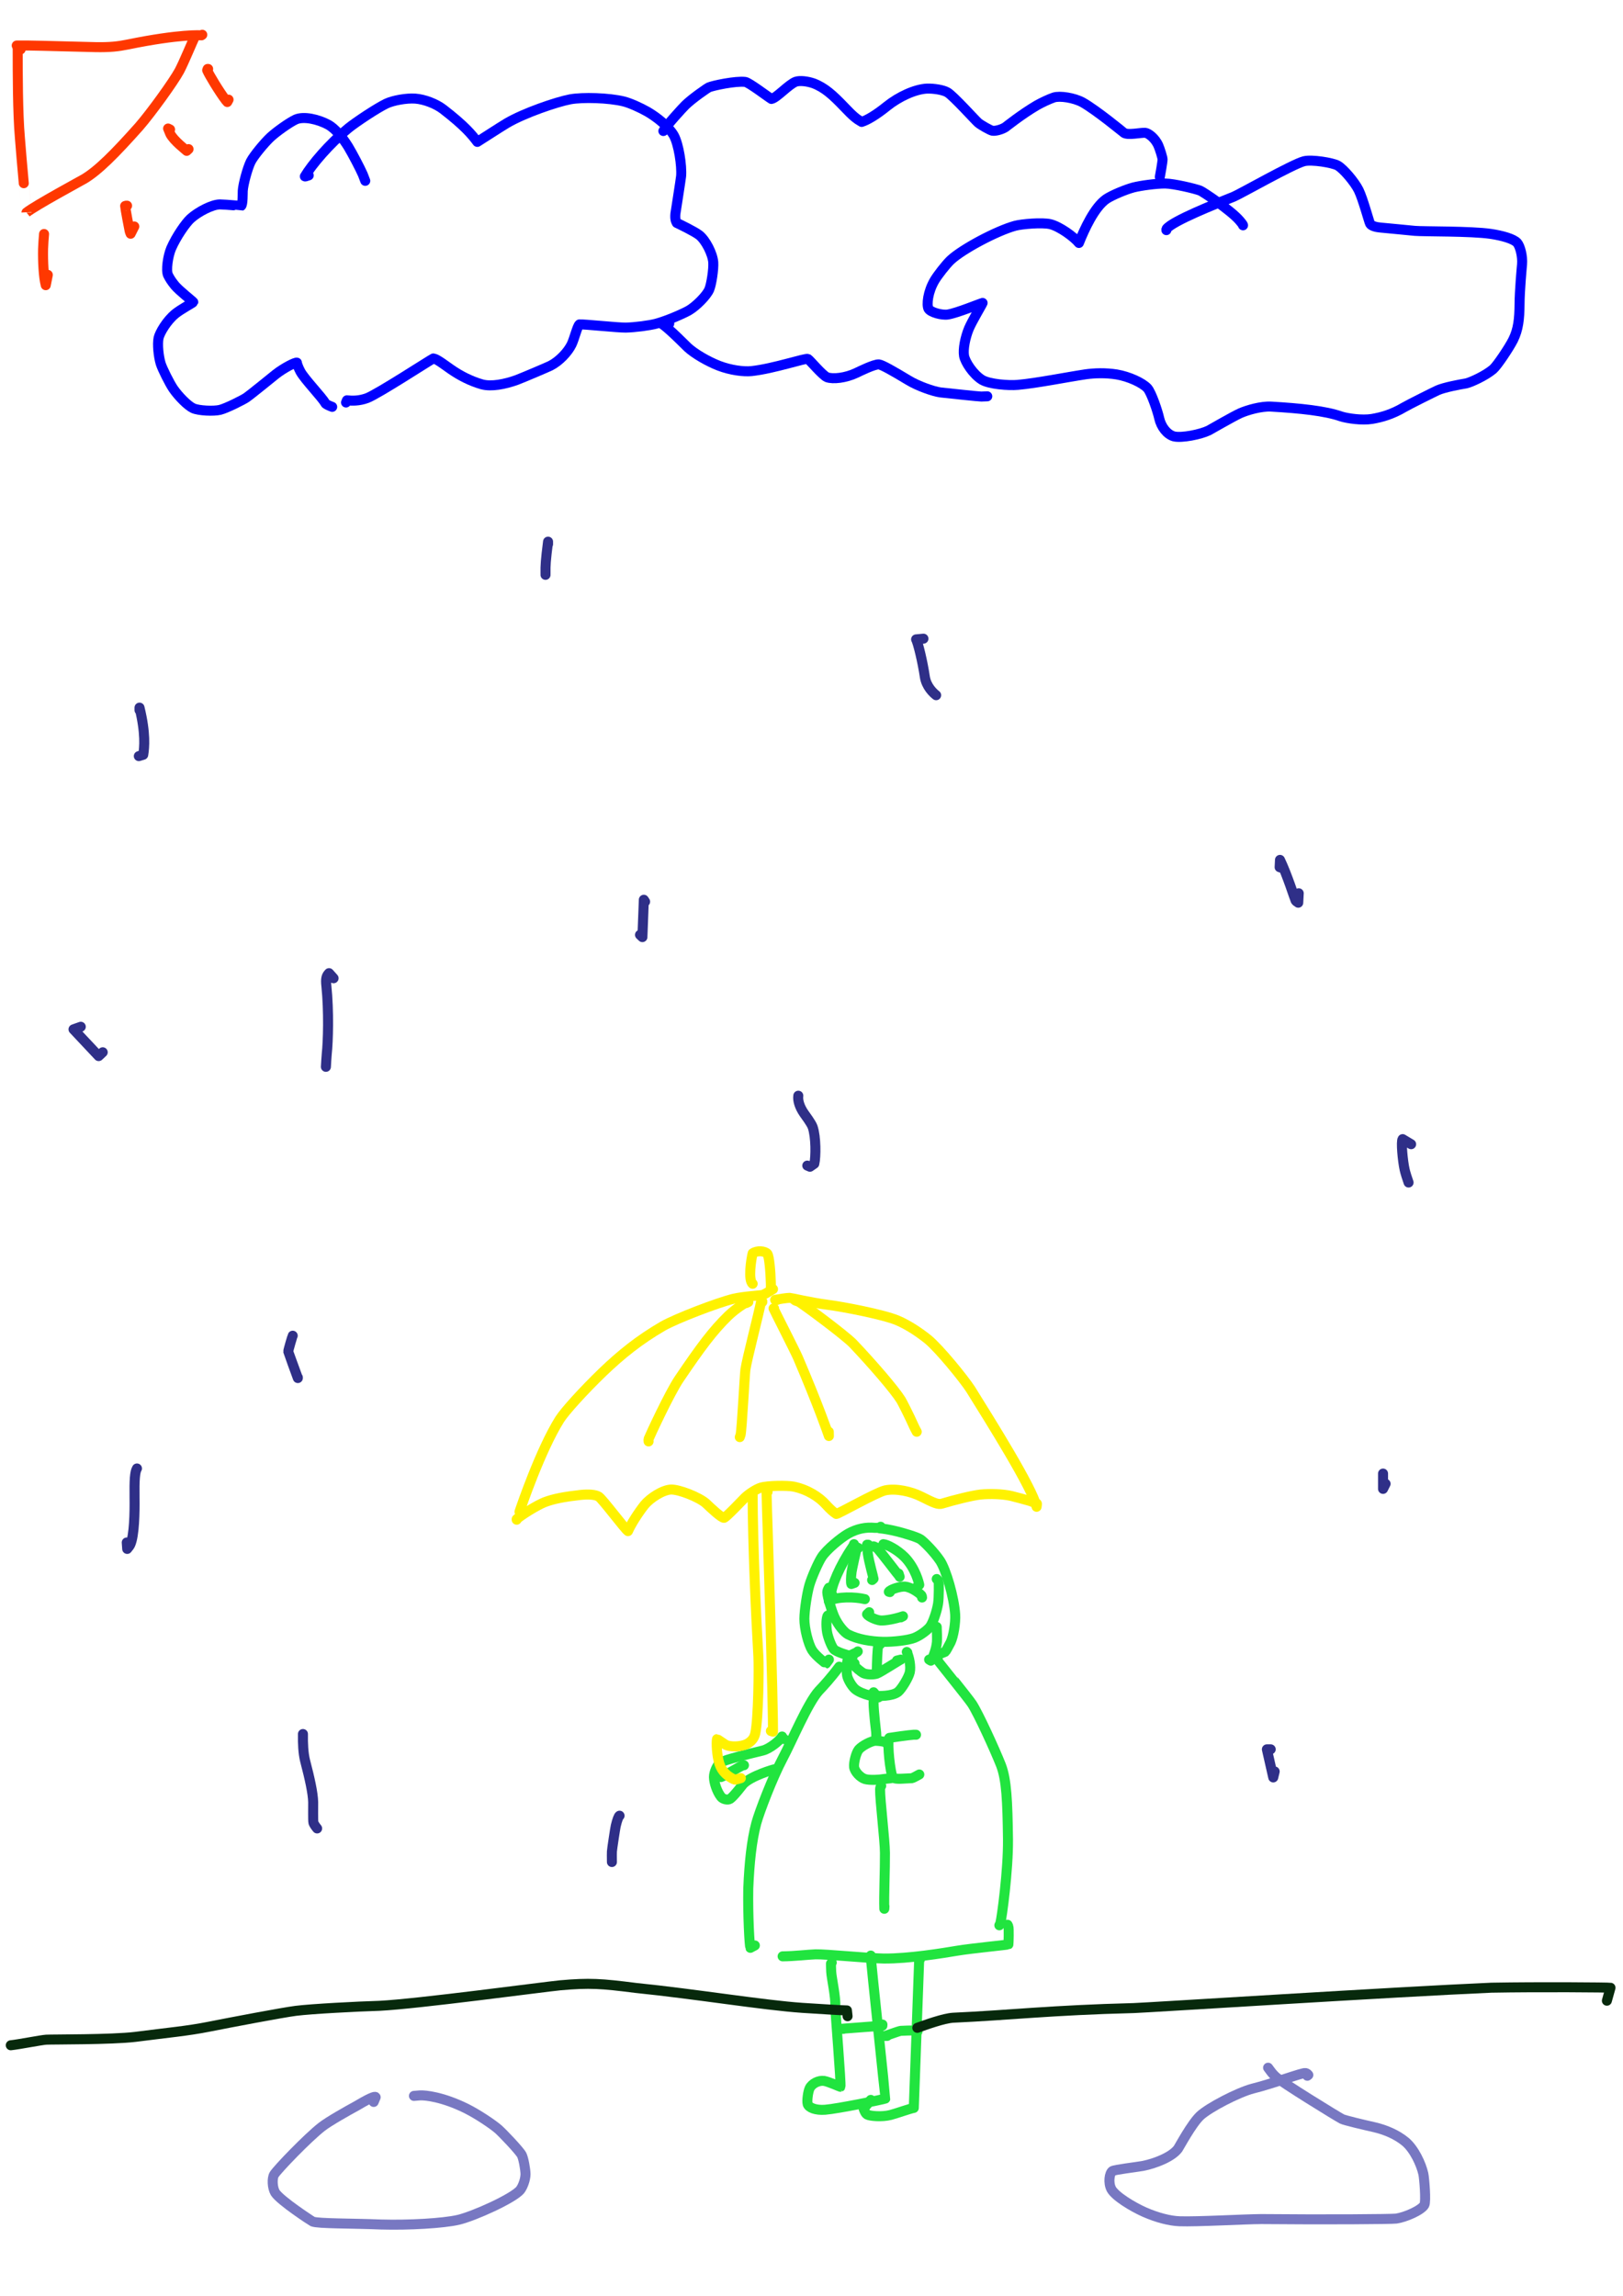 <?xml version="1.0" encoding="UTF-8" standalone="no"?>
<!DOCTYPE svg PUBLIC "-//W3C//DTD SVG 1.1//EN" "http://www.w3.org/Graphics/SVG/1.1/DTD/svg11.dtd">
<svg width="64.20" height="90.84" viewBox="0.00 0.00 535.00 757.00" xmlns="http://www.w3.org/2000/svg" xmlns:xlink="http://www.w3.org/1999/xlink">
<g stroke-linecap="round" id="29">
<path d="M289.58,503.68 C289.28,503.67 288.55,503.70 288.35,503.68 C285.46,503.40 282.57,503.93 279.57,505.60 C277.16,506.99 272.65,510.68 270.93,513.21 C269.72,515.02 267.59,519.94 266.82,522.52 C266.02,525.25 265.17,530.89 265.15,533.67 C265.15,536.93 266.46,542.01 267.69,544.00 C268.90,545.92 272.24,548.43 272.29,548.42 C272.29,548.42 273.24,547.12 273.24,547.12" fill="none" stroke="rgb(33, 228, 63)" stroke-width="3.30" stroke-opacity="1.00" stroke-linejoin="round"/>
<path d="M290.29,503.32 C290.29,503.32 290.11,503.86 290.11,503.86 C290.86,503.89 293.30,504.25 296.01,504.94 C297.43,505.31 302.31,506.67 303.48,507.49 C304.66,508.34 307.85,511.53 309.85,514.47 C311.84,517.43 314.49,526.57 314.86,532.25 C315.02,535.02 314.29,539.45 313.35,541.42 C312.78,542.49 311.77,544.41 311.59,544.53 C311.41,544.63 310.90,544.84 310.04,545.14" fill="none" stroke="rgb(33, 228, 63)" stroke-width="3.30" stroke-opacity="1.00" stroke-linejoin="round"/>
<path d="M281.50,509.06 C281.55,509.14 281.39,509.47 280.91,510.18 C276.85,516.15 273.96,522.96 273.96,525.73 C273.96,525.73 274.37,525.81 274.37,525.81" fill="none" stroke="rgb(33, 228, 63)" stroke-width="3.30" stroke-opacity="1.00" stroke-linejoin="round"/>
<path d="M282.93,510.32 C282.93,510.32 282.53,510.14 282.53,510.14 C282.36,510.27 280.84,517.26 280.72,518.16 C280.47,519.98 280.47,521.85 280.63,522.19 C280.63,522.19 281.70,521.82 281.70,521.82" fill="none" stroke="rgb(33, 228, 63)" stroke-width="3.30" stroke-opacity="1.00" stroke-linejoin="round"/>
<path d="M286.17,509.24 C286.11,509.24 286.05,509.24 285.99,509.24 C285.93,509.24 285.87,509.24 285.81,509.24 C285.81,509.68 285.93,511.13 286.07,512.19 C286.44,514.93 287.88,519.89 287.95,520.47 C287.95,520.47 287.48,520.88 287.48,520.88" fill="none" stroke="rgb(33, 228, 63)" stroke-width="3.30" stroke-opacity="1.00" stroke-linejoin="round"/>
<path d="M287.96,509.78 C288.31,509.87 288.93,510.18 289.33,510.58 C289.95,511.20 296.48,519.62 296.56,519.81 C296.56,519.81 296.22,518.76 296.22,518.76" fill="none" stroke="rgb(33, 228, 63)" stroke-width="3.30" stroke-opacity="1.00" stroke-linejoin="round"/>
<path d="M291.19,509.06 C292.40,509.14 295.78,510.88 298.24,513.36 C301.84,517.08 302.93,521.97 303.02,522.47 C303.02,522.47 302.32,523.06 302.32,523.06" fill="none" stroke="rgb(33, 228, 63)" stroke-width="3.30" stroke-opacity="1.00" stroke-linejoin="round"/>
<path d="M273.24,523.42 C272.87,524.02 272.69,524.45 272.70,524.96 C272.77,526.51 274.10,530.91 275.03,533.03 C276.35,535.99 278.48,538.26 279.52,538.80 C282.77,540.45 286.94,541.15 291.11,541.26 C294.38,541.32 299.23,540.78 301.37,539.97 C303.39,539.18 305.79,537.34 306.61,536.23 C307.57,534.88 308.81,531.20 309.22,528.70 C309.57,526.53 309.45,521.35 309.42,521.30 C309.37,521.23 309.15,520.98 308.78,520.55" fill="none" stroke="rgb(33, 228, 63)" stroke-width="3.30" stroke-opacity="1.00" stroke-linejoin="round"/>
<path d="M273.78,528.09 C273.78,528.09 273.24,527.91 273.24,527.91 C273.24,527.91 273.21,527.81 273.21,527.81 C276.02,526.26 281.94,526.41 285.08,527.19 C285.08,527.19 285.09,527.19 285.09,527.19" fill="none" stroke="rgb(33, 228, 63)" stroke-width="3.30" stroke-opacity="1.00" stroke-linejoin="round"/>
<path d="M293.35,524.86 C293.35,524.86 292.99,524.77 292.99,524.77 C293.49,523.96 296.73,522.94 298.30,523.05 C300.68,523.27 303.46,525.55 303.77,525.99 C303.87,526.15 303.93,526.37 303.94,526.65" fill="none" stroke="rgb(33, 228, 63)" stroke-width="3.30" stroke-opacity="1.00" stroke-linejoin="round"/>
<path d="M286.52,531.50 C286.52,531.50 285.81,532.17 285.81,532.17 C286.13,532.82 288.69,534.07 290.25,534.22 C291.79,534.33 295.16,533.70 297.65,532.83 C297.65,532.83 296.93,533.20 296.93,533.20" fill="none" stroke="rgb(33, 228, 63)" stroke-width="3.30" stroke-opacity="1.00" stroke-linejoin="round"/>
<path d="M272.88,532.58 C272.39,533.10 272.27,535.91 272.63,538.04 C272.95,539.82 274.00,542.57 274.80,543.63 C275.57,544.60 279.76,545.79 280.28,545.89 C280.49,545.92 280.75,546.02 281.06,546.18" fill="none" stroke="rgb(33, 228, 63)" stroke-width="3.30" stroke-opacity="1.00" stroke-linejoin="round"/>
<path d="M308.78,536.35 C308.85,537.72 308.92,540.21 308.85,541.26 C308.67,543.79 307.36,546.90 306.84,547.47 C306.84,547.47 306.27,547.12 306.27,547.12" fill="none" stroke="rgb(33, 228, 63)" stroke-width="3.30" stroke-opacity="1.00" stroke-linejoin="round"/>
<path d="M282.75,544.42 C282.54,544.79 280.33,545.58 279.90,546.00 C279.14,546.80 278.89,550.31 279.25,552.43 C279.45,553.50 280.63,555.70 281.82,556.79 C284.11,558.76 289.35,559.53 289.53,559.59 C289.53,559.59 290.11,559.15 290.11,559.15" fill="none" stroke="rgb(33, 228, 63)" stroke-width="3.30" stroke-opacity="1.00" stroke-linejoin="round"/>
<path d="M299.09,544.78 C299.09,544.78 298.91,544.60 298.91,544.60 C299.75,546.43 300.31,549.41 299.90,551.29 C299.48,553.11 297.21,556.79 296.04,557.76 C294.02,559.33 289.37,559.10 288.98,559.08 C288.98,559.08 287.96,557.89 287.96,557.89" fill="none" stroke="rgb(33, 228, 63)" stroke-width="3.30" stroke-opacity="1.00" stroke-linejoin="round"/>
<path d="M281.68,548.37 C281.68,548.37 281.50,549.00 281.50,549.00 C281.82,549.47 283.76,551.18 284.68,551.61 C285.71,552.07 287.78,552.15 289.05,551.75 C290.18,551.35 296.60,547.19 296.94,547.12 C296.94,547.12 295.67,547.43 295.67,547.43" fill="none" stroke="rgb(33, 228, 63)" stroke-width="3.30" stroke-opacity="1.00" stroke-linejoin="round"/>
<path d="M290.11,542.09 C289.90,542.23 289.61,542.49 289.49,542.72 C289.24,543.21 289.05,548.54 289.04,550.68 C289.04,550.68 289.04,549.99 289.04,549.99" fill="none" stroke="rgb(33, 228, 63)" stroke-width="3.30" stroke-opacity="1.00" stroke-linejoin="round"/>
<path d="M288.50,559.68 C288.12,560.10 287.97,560.48 287.96,561.32 C287.95,564.02 288.82,571.14 288.82,571.17 C288.87,571.54 288.85,572.32 288.86,572.99 C288.86,573.10 288.86,573.21 288.86,573.32" fill="none" stroke="rgb(33, 228, 63)" stroke-width="3.30" stroke-opacity="1.00" stroke-linejoin="round"/>
<path d="M301.96,571.89 C301.67,571.88 301.39,571.88 301.14,571.89 C299.88,571.94 293.45,572.86 293.18,572.92 C292.49,573.08 292.96,581.10 294.06,585.46 C294.26,586.21 294.96,586.46 296.97,586.40 C298.18,586.35 300.36,586.25 300.53,586.22 C300.92,586.15 301.72,585.74 303.04,584.99" fill="none" stroke="rgb(33, 228, 63)" stroke-width="3.30" stroke-opacity="1.00" stroke-linejoin="round"/>
<path d="M292.09,574.58 C291.98,574.45 291.87,574.36 291.77,574.31 C291.39,574.13 289.57,573.88 288.57,573.88 C287.25,573.89 284.14,575.52 283.08,576.76 C282.18,577.86 281.37,581.10 281.54,582.55 C281.76,584.09 283.57,586.02 285.15,586.50 C286.74,586.94 289.78,586.77 291.55,586.46 C291.79,586.42 292.45,586.35 293.52,586.25" fill="none" stroke="rgb(33, 228, 63)" stroke-width="3.30" stroke-opacity="1.00" stroke-linejoin="round"/>
<path d="M290.47,588.76 C290.34,588.85 290.13,589.28 290.11,589.87 C290.04,593.16 291.69,606.65 291.71,610.85 C291.75,616.06 291.34,625.30 291.50,629.27 C291.50,629.27 291.55,628.43 291.55,628.43" fill="none" stroke="rgb(33, 228, 63)" stroke-width="3.30" stroke-opacity="1.00" stroke-linejoin="round"/>
<path d="M276.65,549.45 C273.74,553.35 271.34,555.91 269.88,557.45 C266.25,561.48 260.99,574.08 257.94,579.80 C254.72,585.87 250.38,597.12 249.30,601.05 C247.76,606.79 247.00,614.22 246.66,622.57 C246.50,631.62 247.08,641.59 247.35,642.14 C247.35,642.14 248.83,641.35 248.83,641.35" fill="none" stroke="rgb(33, 228, 63)" stroke-width="3.30" stroke-opacity="1.00" stroke-linejoin="round"/>
<path d="M309.14,547.12 C309.14,547.12 308.96,547.12 308.96,547.12 C308.98,547.21 319.29,559.98 320.44,561.75 C322.54,565.01 327.92,576.76 329.95,581.91 C331.81,586.74 332.10,593.87 332.27,606.32 C332.37,616.64 330.23,632.26 329.76,633.96 C329.70,634.16 329.59,634.41 329.42,634.71" fill="none" stroke="rgb(33, 228, 63)" stroke-width="3.30" stroke-opacity="1.00" stroke-linejoin="round"/>
<path d="M258.16,644.94 C258.16,644.94 257.98,644.94 257.98,644.94 C261.94,644.91 266.42,644.36 268.82,644.28 C272.18,644.18 286.68,645.62 291.37,645.67 C299.60,645.73 310.82,643.88 315.48,643.10 C320.16,642.31 332.11,641.17 332.41,641.00 C332.46,640.72 332.63,635.63 332.37,635.04 C332.29,634.87 332.20,634.70 332.12,634.53" fill="none" stroke="rgb(33, 228, 63)" stroke-width="3.30" stroke-opacity="1.00" stroke-linejoin="round"/>
<path d="M258.52,573.32 C258.52,573.32 257.80,572.96 257.80,572.96 C257.80,572.96 257.80,572.47 257.80,572.47 C257.21,573.69 253.79,576.51 251.46,577.09 C247.52,578.06 238.77,580.13 237.44,581.09 C236.40,581.88 235.33,584.26 235.34,585.84 C235.37,587.56 236.26,590.57 237.71,592.40 C238.33,593.16 239.93,593.53 240.67,593.03 C241.99,592.10 244.81,588.34 244.97,588.16 C247.58,585.42 255.21,583.23 255.45,583.23 C255.54,583.24 255.67,583.28 255.83,583.37" fill="none" stroke="rgb(33, 228, 63)" stroke-width="3.30" stroke-opacity="1.00" stroke-linejoin="round"/>
<path d="M245.24,581.94 C244.88,581.95 244.71,581.94 242.12,583.46 C241.56,583.79 238.78,585.34 238.44,585.51 C238.24,585.61 237.98,585.72 237.66,585.84" fill="none" stroke="rgb(33, 228, 63)" stroke-width="3.30" stroke-opacity="1.00" stroke-linejoin="round"/>
<path d="M274.18,647.00 C274.18,647.00 273.92,647.34 273.92,647.34 C273.91,647.84 273.95,649.06 273.99,649.98 C274.07,651.92 275.54,658.44 275.34,661.37 C275.26,662.40 277.36,687.38 277.03,687.95 C276.95,687.99 273.15,686.25 271.66,686.01 C269.84,685.76 267.67,686.86 266.89,688.43 C266.35,689.57 265.94,692.62 266.24,693.66 C266.60,694.81 268.83,695.76 271.99,695.52 C276.27,695.17 291.06,692.13 291.83,691.84 C291.88,691.59 287.11,646.73 287.04,645.20 C287.03,645.02 287.03,644.85 287.04,644.69" fill="none" stroke="rgb(33, 228, 63)" stroke-width="3.30" stroke-opacity="1.00" stroke-linejoin="round"/>
<path d="M278.03,668.86 C278.03,668.86 277.01,668.86 277.01,668.86 C277.01,668.86 290.86,667.81 290.86,667.81 C290.86,667.81 290.89,667.43 290.89,667.43" fill="none" stroke="rgb(33, 228, 63)" stroke-width="3.30" stroke-opacity="1.00" stroke-linejoin="round"/>
<path d="M303.24,645.97 C303.24,645.97 302.98,646.49 302.98,646.49 C302.98,646.49 301.22,694.92 301.22,694.92 C300.21,695.05 295.67,696.68 293.56,697.24 C290.66,697.98 286.72,697.60 285.84,697.10 C285.40,696.83 285.11,696.32 284.69,695.19 C284.69,695.19 287.04,692.27 287.04,692.27" fill="none" stroke="rgb(33, 228, 63)" stroke-width="3.30" stroke-opacity="1.00" stroke-linejoin="round"/>
<path d="M292.44,671.18 C292.44,671.18 291.67,671.18 291.67,671.18 C291.93,671.26 296.07,669.60 296.97,669.50 C297.44,669.44 301.15,669.36 301.30,669.38 C301.46,669.40 301.85,669.49 302.47,669.64" fill="none" stroke="rgb(33, 228, 63)" stroke-width="3.30" stroke-opacity="1.00" stroke-linejoin="round"/>
<path d="M248.10,423.22 C246.56,422.03 247.60,415.12 248.11,413.18 C249.55,412.15 252.17,412.39 252.95,413.34 C253.54,414.19 253.98,418.72 254.11,423.28 C254.11,423.56 254.11,423.91 254.11,424.32" fill="none" stroke="rgb(255, 242, 0)" stroke-width="3.30" stroke-opacity="1.00" stroke-linejoin="round"/>
<path d="M254.81,424.99 C253.35,425.91 252.19,426.59 251.48,426.87 C250.90,427.09 245.40,427.32 241.76,428.17 C236.45,429.47 222.92,434.67 218.54,437.16 C210.57,441.80 204.81,446.49 198.72,452.30 C192.15,458.65 186.16,465.31 184.50,467.92 C178.14,478.05 171.71,496.97 171.24,498.39 C171.24,498.39 171.85,499.05 171.85,499.05" fill="none" stroke="rgb(255, 242, 0)" stroke-width="3.30" stroke-opacity="1.00" stroke-linejoin="round"/>
<path d="M256.23,428.52 C256.23,428.52 255.52,428.52 255.52,428.52 C256.46,428.33 259.42,427.85 260.33,427.86 C260.79,427.87 267.19,429.42 272.86,430.15 C277.77,430.77 291.06,433.32 295.80,435.28 C299.46,436.82 303.36,439.48 306.08,441.71 C309.73,444.81 317.37,454.10 319.94,458.00 C326.72,468.90 340.30,490.54 341.70,496.74 C341.70,496.74 341.78,496.07 341.78,496.07" fill="none" stroke="rgb(255, 242, 0)" stroke-width="3.30" stroke-opacity="1.00" stroke-linejoin="round"/>
<path d="M170.32,501.00 C170.32,501.00 170.32,500.82 170.32,500.82 C171.79,499.47 177.09,496.18 179.58,495.21 C182.64,494.06 186.13,493.43 191.28,492.84 C194.01,492.55 196.25,492.70 197.39,493.41 C198.65,494.24 205.99,504.08 207.01,504.76 C207.94,502.60 210.18,499.01 212.45,496.12 C214.31,493.86 218.42,491.18 221.21,491.05 C223.85,491.00 230.23,493.49 232.66,495.55 C234.58,497.40 237.88,500.45 238.68,500.38 C239.41,500.19 244.93,494.34 245.53,493.75 C246.89,492.44 249.26,490.92 250.74,490.44 C253.13,489.71 259.57,489.69 261.62,490.09 C266.16,491.04 269.99,493.45 272.33,496.09 C273.34,497.24 274.85,498.63 275.66,499.10 C276.05,499.30 288.76,492.02 291.78,491.33 C295.42,490.56 300.42,491.73 303.63,493.35 C308.07,495.58 309.22,496.08 310.57,495.69 C314.47,494.50 320.51,493.00 323.22,492.70 C326.44,492.38 330.61,492.53 333.39,493.18 C334.47,493.44 338.83,494.60 339.59,494.85 C340.03,495.00 340.76,495.28 341.78,495.69" fill="none" stroke="rgb(255, 242, 0)" stroke-width="3.30" stroke-opacity="1.00" stroke-linejoin="round"/>
<path d="M246.68,429.23 C246.68,429.23 245.97,429.58 245.97,429.58 C246.21,429.05 242.60,431.32 240.05,433.78 C234.96,438.74 231.04,444.00 223.87,454.59 C220.61,459.43 214.08,473.62 213.83,474.32 C213.75,474.55 213.74,474.84 213.80,475.19" fill="none" stroke="rgb(255, 242, 0)" stroke-width="3.30" stroke-opacity="1.00" stroke-linejoin="round"/>
<path d="M251.28,429.23 C251.28,429.23 251.28,429.05 251.28,429.05 C251.28,429.05 251.10,428.87 251.10,428.87 C251.10,428.87 250.92,428.87 250.92,428.87 C250.30,432.45 246.21,448.01 245.71,451.53 C245.48,453.21 244.56,471.04 244.13,472.99 C244.08,473.19 243.99,473.45 243.86,473.77" fill="none" stroke="rgb(255, 242, 0)" stroke-width="3.30" stroke-opacity="1.00" stroke-linejoin="round"/>
<path d="M255.17,431.35 C255.17,431.35 254.99,431.35 254.99,431.35 C255.22,431.95 262.16,445.53 263.04,447.60 C269.82,463.48 272.79,472.16 273.23,473.41 C273.23,473.41 273.20,472.01 273.20,472.01" fill="none" stroke="rgb(255, 242, 0)" stroke-width="3.30" stroke-opacity="1.00" stroke-linejoin="round"/>
<path d="M261.88,428.52 C262.10,428.81 262.80,428.96 263.08,429.05 C264.05,429.39 278.78,440.36 281.25,443.00 C287.69,449.80 294.80,458.04 296.99,461.53 C297.34,462.09 299.73,466.73 301.31,470.30 C301.51,470.73 301.80,471.30 302.19,472.01" fill="none" stroke="rgb(255, 242, 0)" stroke-width="3.30" stroke-opacity="1.00" stroke-linejoin="round"/>
<path d="M248.10,492.51 C248.10,492.45 248.10,492.63 248.10,492.69 C248.11,508.94 249.28,534.18 249.99,546.08 C250.20,549.76 250.01,566.54 248.97,571.42 C248.60,573.08 247.70,574.11 246.19,574.94 C244.27,575.88 240.66,576.06 239.07,575.11 C238.29,574.63 236.48,573.32 236.35,573.33 C236.09,574.40 236.28,578.70 237.14,581.46 C237.98,584.07 239.78,585.50 241.80,586.53 C242.07,586.66 242.28,586.71 242.41,586.69 C242.63,586.66 243.23,586.49 244.21,586.20" fill="none" stroke="rgb(255, 242, 0)" stroke-width="3.30" stroke-opacity="1.00" stroke-linejoin="round"/>
<path d="M253.04,491.81 C253.04,491.81 252.69,492.26 252.69,492.26 C252.75,494.86 252.92,500.70 253.04,503.95 C254.73,556.91 254.81,568.19 254.81,570.88 C254.81,570.88 254.11,570.65 254.11,570.65" fill="none" stroke="rgb(255, 242, 0)" stroke-width="3.30" stroke-opacity="1.00" stroke-linejoin="round"/>
<path d="M180.66,179.41 C180.66,179.41 180.66,178.57 180.66,178.57 C179.87,184.78 179.78,186.47 179.82,188.86 C179.83,189.17 179.83,189.39 179.82,189.51" fill="none" stroke="rgb(47, 47, 136)" stroke-width="3.30" stroke-opacity="1.00" stroke-linejoin="round"/>
<path d="M304.40,210.55 C304.40,210.55 301.98,210.78 301.98,210.78 C302.63,211.96 304.13,218.19 304.87,223.18 C305.36,226.28 307.54,228.38 308.59,229.19" fill="none" stroke="rgb(47, 47, 136)" stroke-width="3.30" stroke-opacity="1.00" stroke-linejoin="round"/>
<path d="M423.08,286.31 C423.08,286.31 421.81,285.89 421.81,285.89 C421.81,285.89 421.93,283.48 421.93,283.48 C424.29,288.37 426.88,296.54 427.03,296.80 C427.17,297.06 427.48,297.32 427.95,297.60 C427.95,297.60 428.11,294.49 428.11,294.49" fill="none" stroke="rgb(47, 47, 136)" stroke-width="3.30" stroke-opacity="1.00" stroke-linejoin="round"/>
<path d="M465.16,377.21 C465.16,377.21 462.36,375.53 462.36,375.53 C461.77,376.15 462.37,382.65 463.01,385.55 C463.26,386.69 463.90,388.67 464.32,389.84" fill="none" stroke="rgb(47, 47, 136)" stroke-width="3.30" stroke-opacity="1.00" stroke-linejoin="round"/>
<path d="M455.90,485.79 C455.90,486.92 455.90,488.04 455.90,489.16 C455.90,489.72 455.90,490.28 455.90,490.84 C455.90,490.84 456.74,489.16 456.74,489.16" fill="none" stroke="rgb(47, 47, 136)" stroke-width="3.30" stroke-opacity="1.00" stroke-linejoin="round"/>
<path d="M418.87,576.70 C418.87,576.70 417.61,576.70 417.61,576.70 C417.61,576.70 419.71,585.96 419.71,585.96 C419.71,585.96 420.18,584.00 420.18,584.00" fill="none" stroke="rgb(47, 47, 136)" stroke-width="3.30" stroke-opacity="1.00" stroke-linejoin="round"/>
<path d="M212.65,297.25 C212.65,297.25 212.23,296.62 212.23,296.62 C212.23,296.62 211.76,308.94 211.76,308.94 C211.76,308.94 210.97,308.19 210.97,308.19" fill="none" stroke="rgb(47, 47, 136)" stroke-width="3.30" stroke-opacity="1.00" stroke-linejoin="round"/>
<path d="M263.15,361.22 C262.92,362.78 263.55,364.89 265.02,367.03 C265.47,367.70 267.43,370.25 267.89,371.57 C268.99,374.81 268.98,381.34 268.42,383.65 C268.42,383.65 266.99,384.64 266.99,384.64 C266.99,384.64 266.11,384.26 266.11,384.26" fill="none" stroke="rgb(47, 47, 136)" stroke-width="3.30" stroke-opacity="1.00" stroke-linejoin="round"/>
<path d="M45.99,234.12 C45.99,234.12 45.99,233.28 45.99,233.28 C48.07,241.80 47.60,246.45 47.21,248.83 C47.21,248.83 45.76,249.27 45.76,249.27" fill="none" stroke="rgb(47, 47, 136)" stroke-width="3.30" stroke-opacity="1.00" stroke-linejoin="round"/>
<path d="M26.63,338.49 C26.63,338.49 24.23,339.34 24.23,339.34 C24.23,339.34 32.52,348.16 32.52,348.16 C32.52,348.16 33.86,346.90 33.86,346.90" fill="none" stroke="rgb(47, 47, 136)" stroke-width="3.30" stroke-opacity="1.00" stroke-linejoin="round"/>
<path d="M109.96,322.50 C109.96,322.50 108.46,320.82 108.46,320.82 C107.57,321.72 107.32,322.62 107.58,325.00 C108.46,333.45 108.15,343.50 107.71,347.43 C107.62,348.33 107.48,350.82 107.43,351.70" fill="none" stroke="rgb(47, 47, 136)" stroke-width="3.30" stroke-opacity="1.00" stroke-linejoin="round"/>
<path d="M96.49,440.34 C96.36,440.56 94.97,445.28 95.02,445.57 C95.07,445.83 97.69,452.96 98.18,454.30 C98.18,454.30 98.18,454.10 98.18,454.10" fill="none" stroke="rgb(47, 47, 136)" stroke-width="3.30" stroke-opacity="1.00" stroke-linejoin="round"/>
<path d="M45.15,484.11 C44.45,485.21 44.27,487.95 44.35,493.73 C44.42,498.71 44.26,506.10 43.00,509.07 C42.80,509.53 42.44,510.05 41.93,510.63 C41.93,510.63 41.78,508.51 41.78,508.51" fill="none" stroke="rgb(47, 47, 136)" stroke-width="3.30" stroke-opacity="1.00" stroke-linejoin="round"/>
<path d="M99.86,571.65 C99.81,574.80 99.95,577.95 100.56,580.42 C102.13,586.40 103.16,591.13 103.23,594.10 C103.26,595.47 103.14,600.28 103.32,600.89 C103.45,601.30 103.85,601.93 104.54,602.78" fill="none" stroke="rgb(47, 47, 136)" stroke-width="3.30" stroke-opacity="1.00" stroke-linejoin="round"/>
<path d="M204.23,598.58 C203.98,598.58 203.43,599.97 202.97,601.95 C202.81,602.64 201.74,609.62 201.71,610.37 C201.68,610.89 201.68,612.05 201.71,613.85" fill="none" stroke="rgb(47, 47, 136)" stroke-width="3.30" stroke-opacity="1.00" stroke-linejoin="round"/>
<path d="M3.55,674.26 C6.17,673.99 13.60,672.52 15.22,672.42 C17.36,672.30 36.67,672.44 44.55,671.50 C55.53,670.08 61.74,669.56 68.79,668.16 C76.07,666.71 93.25,663.45 97.50,662.91 C102.63,662.26 117.73,661.47 125.15,661.25 C137.83,660.61 179.02,655.04 184.68,654.49 C194.35,653.64 198.11,653.90 209.58,655.36 C229.08,657.33 251.60,661.05 264.52,661.93 C269.71,662.26 277.47,662.76 279.18,662.77 C279.18,662.77 279.39,664.68 279.39,664.68" fill="none" stroke="rgb(7, 41, 12)" stroke-width="3.30" stroke-opacity="1.00" stroke-linejoin="round"/>
<path d="M302.38,668.51 C304.93,667.60 311.08,665.35 314.22,665.18 C332.78,664.34 346.59,662.68 373.69,662.00 C378.26,661.86 460.61,656.61 491.63,655.28 C507.57,654.99 530.33,655.18 530.88,655.30 C530.88,655.30 529.69,659.57 529.69,659.57" fill="none" stroke="rgb(7, 41, 12)" stroke-width="3.30" stroke-opacity="1.00" stroke-linejoin="round"/>
<path d="M430.94,684.31 C430.94,684.31 431.27,684.05 431.27,684.05 C431.05,683.74 430.76,683.50 430.35,683.42 C429.26,683.22 419.94,686.81 412.92,688.55 C408.08,689.82 398.45,694.83 395.58,697.53 C392.77,700.22 388.79,707.67 388.33,708.34 C386.35,711.08 380.74,713.26 376.68,714.05 C374.66,714.42 367.47,715.25 366.69,715.73 C365.71,716.44 365.25,719.54 366.32,721.65 C367.58,724.01 373.18,727.44 377.30,729.28 C381.56,731.13 385.58,732.15 388.79,732.28 C394.60,732.49 410.13,731.59 415.74,731.56 C437.22,731.76 458.86,731.60 460.26,731.40 C463.22,730.96 468.49,728.70 469.52,726.89 C470.14,725.72 469.47,717.93 469.19,716.66 C468.44,713.37 466.21,708.60 463.37,706.14 C460.41,703.65 456.54,702.09 453.09,701.29 C449.75,700.54 443.28,699.02 442.36,698.56 C440.85,697.79 422.28,686.35 420.42,684.57 C419.94,684.11 419.51,683.64 419.14,683.18 C418.96,682.95 418.59,682.45 418.01,681.66" fill="none" stroke="rgb(120, 120, 194)" stroke-width="3.30" stroke-opacity="1.00" stroke-linejoin="round"/>
<path d="M123.18,692.94 C123.18,692.94 123.83,691.39 123.83,691.39 C123.76,691.17 123.29,690.82 117.64,694.18 C114.44,695.93 108.46,699.29 106.07,701.14 C101.35,704.83 91.55,715.03 90.38,716.87 C89.62,718.10 89.76,721.24 90.71,722.84 C92.41,725.51 102.77,732.24 103.05,732.37 C104.83,733.10 115.94,732.95 125.66,733.35 C134.81,733.61 146.08,732.96 151.09,731.81 C156.29,730.58 169.36,724.68 171.54,721.89 C172.46,720.62 173.21,718.39 173.23,716.76 C173.21,715.16 172.57,711.53 171.97,710.40 C171.17,708.92 165.59,703.07 164.22,701.89 C162.37,700.29 157.47,696.99 153.72,695.12 C145.96,691.28 140.18,690.67 138.37,690.79 C137.73,690.84 137.09,690.90 136.45,690.95" fill="none" stroke="rgb(120, 120, 194)" stroke-width="3.30" stroke-opacity="1.00" stroke-linejoin="round"/>
<path d="M101.77,57.82 C101.22,58.01 100.89,58.12 100.76,58.15 C100.63,58.18 100.54,58.18 100.49,58.15 C102.78,54.27 108.51,47.51 114.89,42.22 C117.34,40.23 124.39,35.55 127.42,34.12 C129.64,33.10 133.91,32.30 136.92,32.51 C139.88,32.73 143.72,34.18 146.13,36.05 C153.10,41.43 155.59,44.42 157.34,46.78 C157.86,46.49 164.79,41.96 167.10,40.59 C172.76,37.26 183.39,33.62 187.96,32.74 C192.03,31.99 200.69,32.23 205.59,33.44 C207.74,33.98 211.07,35.49 213.48,36.86 C216.56,38.68 220.39,41.68 222.10,44.62 C223.72,47.51 224.81,54.65 224.52,58.07 C224.41,59.17 222.67,70.23 222.64,70.43 C222.47,72.09 222.75,72.90 223.09,73.49 C223.96,73.91 228.90,76.26 230.55,77.55 C232.66,79.27 234.89,83.63 235.12,86.49 C235.27,88.72 234.52,93.77 233.77,95.50 C232.84,97.57 229.51,100.89 227.13,102.31 C225.29,103.38 219.88,105.75 216.23,106.73 C214.02,107.31 209.36,107.93 206.27,108.00 C203.70,108.04 192.63,106.85 191.01,106.95 C190.31,107.49 189.35,111.62 188.40,113.59 C187.16,116.09 184.36,119.10 181.41,120.59 C180.56,121.01 172.73,124.36 170.23,125.31 C166.44,126.66 161.97,127.56 158.86,126.71 C155.15,125.65 151.65,123.85 148.59,121.72 C146.58,120.33 144.02,118.31 142.85,118.17 C141.45,118.87 124.69,129.82 121.04,131.23 C118.32,132.25 115.93,132.14 114.36,131.97 C114.36,131.97 114.06,132.69 114.06,132.69" fill="none" stroke="rgb(0, 0, 255)" stroke-width="3.30" stroke-opacity="1.00" stroke-linejoin="round"/>
<path d="M109.50,134.13 C108.57,133.77 107.41,133.30 107.22,132.92 C106.28,131.10 100.43,125.08 99.03,122.50 C98.35,121.23 97.82,119.79 97.87,119.56 C97.44,119.35 93.80,121.12 90.89,123.39 C90.46,123.73 82.72,130.04 81.20,131.09 C80.14,131.82 74.67,134.59 72.54,135.12 C70.40,135.63 65.52,135.41 63.69,134.59 C61.84,133.73 58.81,130.61 57.12,128.16 C55.89,126.36 53.47,121.53 52.95,119.81 C52.24,117.39 51.85,113.46 52.27,111.42 C52.67,109.67 54.93,105.77 57.83,103.40 C59.55,102.01 63.66,99.77 63.71,99.60 C63.34,99.14 59.03,95.79 57.63,94.09 C56.59,92.80 55.94,91.82 55.39,90.69 C54.66,89.13 55.36,84.38 56.42,81.88 C58.16,77.89 61.21,73.56 62.82,72.06 C65.41,69.74 70.00,67.38 72.51,67.39 C75.09,67.45 79.40,67.92 79.47,67.89 C80.07,67.55 79.98,63.57 80.02,62.91 C80.18,60.64 81.55,55.55 82.64,53.30 C83.64,51.32 87.24,47.01 89.18,45.20 C91.14,43.41 95.25,40.44 97.51,39.38 C100.13,38.24 104.84,39.29 108.28,41.15 C110.47,42.41 112.84,45.20 114.81,48.39 C116.22,50.74 118.71,55.49 119.60,57.53 C119.77,57.94 120.04,58.64 120.40,59.62" fill="none" stroke="rgb(0, 0, 255)" stroke-width="3.30" stroke-opacity="1.00" stroke-linejoin="round"/>
<path d="M219.96,42.22 C219.96,42.22 218.67,43.19 218.67,43.19 C219.77,41.26 224.93,35.64 225.94,34.65 C228.16,32.47 233.11,29.05 233.66,28.80 C234.96,28.23 242.53,26.60 245.67,27.01 C246.96,27.21 253.03,31.86 254.29,32.62 C255.99,32.33 260.02,27.78 262.32,26.94 C263.67,26.48 266.18,26.78 268.18,27.48 C271.85,28.87 274.56,31.36 278.23,35.19 C281.33,38.47 282.36,39.23 284.04,40.19 C285.84,39.65 288.89,37.84 292.38,35.01 C296.32,31.85 301.59,29.43 305.50,29.21 C307.84,29.13 310.95,29.64 312.33,30.46 C314.36,31.70 321.43,39.58 322.44,40.46 C323.33,41.22 326.33,42.92 327.09,43.09 C328.15,43.29 330.29,42.67 331.43,41.92 C331.59,41.81 336.84,37.62 341.79,34.72 C343.50,33.75 345.88,32.65 347.37,32.14 C349.38,31.50 354.03,32.22 356.84,33.74 C361.49,36.35 370.40,43.73 370.50,43.79 C371.77,44.66 376.07,43.69 377.49,43.78 C378.41,43.84 380.66,45.35 381.83,47.96 C382.32,49.07 383.22,51.96 383.22,52.53 C383.21,53.48 382.49,57.41 382.32,58.34" fill="none" stroke="rgb(0, 0, 255)" stroke-width="3.30" stroke-opacity="1.00" stroke-linejoin="round"/>
<path d="M220.61,106.67 C220.61,106.67 218.07,106.67 218.07,106.67 C220.55,108.30 226.07,113.94 226.63,114.47 C228.97,116.65 233.46,119.22 236.99,120.58 C240.95,122.09 245.18,122.60 247.74,122.34 C255.16,121.52 265.61,117.93 266.33,118.34 C266.94,118.72 271.15,123.78 272.63,124.37 C274.55,125.07 278.74,124.63 282.30,122.93 C283.27,122.47 288.16,120.04 289.71,120.13 C290.78,120.25 294.49,122.37 299.53,125.41 C302.52,127.23 307.66,129.07 310.07,129.38 C313.03,129.69 322.69,130.74 323.48,130.73 C323.83,130.73 324.48,130.70 325.44,130.65" fill="none" stroke="rgb(0, 0, 255)" stroke-width="3.30" stroke-opacity="1.00" stroke-linejoin="round"/>
<path d="M409.75,74.28 C409.74,74.01 408.87,73.01 408.53,72.61 C405.64,69.29 396.59,63.24 395.65,62.86 C394.01,62.21 387.02,60.54 384.08,60.50 C381.06,60.49 376.00,61.19 373.60,61.80 C371.07,62.47 366.62,64.32 364.70,65.59 C360.75,68.31 357.42,75.65 355.65,80.10 C354.02,78.08 349.34,74.69 346.26,73.91 C343.57,73.26 336.82,73.84 334.59,74.44 C328.52,76.12 317.29,82.07 313.34,85.76 C311.77,87.26 309.07,90.76 308.09,92.40 C305.85,96.18 305.41,100.42 306.05,101.76 C306.71,102.98 310.50,104.00 312.45,103.69 C315.51,103.19 322.82,100.16 323.90,99.87 C323.73,100.38 320.45,105.81 319.38,108.33 C318.20,111.18 317.39,115.09 317.79,117.35 C318.19,119.39 320.74,123.34 323.65,125.19 C326.09,126.68 332.44,127.15 335.52,126.88 C341.72,126.33 351.70,124.32 357.84,123.40 C360.75,122.99 364.43,122.86 368.12,123.45 C372.09,124.12 376.60,126.17 378.26,127.99 C379.56,129.50 381.61,135.58 382.12,137.92 C382.76,140.73 384.70,143.24 386.96,143.86 C389.49,144.49 395.78,143.21 398.44,141.91 C398.92,141.67 406.54,137.24 408.85,136.21 C411.09,135.22 415.66,133.87 418.96,134.04 C428.66,134.60 436.86,135.46 442.05,137.28 C444.23,137.97 448.93,138.63 452.20,138.12 C455.43,137.59 458.98,136.56 462.80,134.29 C464.20,133.45 472.89,129.12 473.96,128.64 C476.07,127.71 481.07,126.76 483.32,126.39 C484.75,126.08 489.60,123.92 492.21,121.69 C493.54,120.52 497.46,114.68 498.81,111.99 C500.49,108.55 500.85,105.19 500.90,100.31 C500.92,95.87 501.63,88.18 501.72,87.17 C501.95,84.47 501.09,81.18 500.13,80.05 C498.92,78.71 495.18,77.67 491.37,77.10 C484.84,76.15 469.33,76.36 466.38,76.11 C465.72,76.05 455.58,75.05 455.15,75.03 C453.69,74.91 452.09,74.53 451.64,73.77 C451.31,73.19 449.31,65.65 447.87,62.69 C446.55,60.03 442.89,55.67 440.95,54.57 C439.21,53.63 432.44,52.51 429.85,53.15 C425.95,54.17 408.94,63.92 406.59,64.88 C400.29,67.37 386.77,72.78 384.60,75.38 C384.48,75.53 384.44,75.70 384.48,75.87" fill="none" stroke="rgb(0, 0, 255)" stroke-width="3.30" stroke-opacity="1.00" stroke-linejoin="round"/>
<path d="M6.80,16.29 C6.80,16.29 6.31,15.97 6.31,15.97 C6.31,15.97 5.83,16.06 5.83,16.06 C5.83,23.95 5.85,37.37 6.55,45.31 C7.08,52.51 8.73,70.10 8.73,70.06 C11.57,67.78 26.98,59.44 27.72,59.00 C32.37,56.23 37.87,50.70 45.82,41.77 C49.79,37.22 57.22,26.90 59.12,23.38 C60.57,20.67 63.59,13.32 64.10,12.38 C64.10,12.38 63.46,13.40 63.46,13.40" fill="none" stroke="rgb(255, 56, 0)" stroke-width="3.30" stroke-opacity="1.00" stroke-linejoin="round"/>
<path d="M5.51,15.01 C5.90,15.01 7.89,15.01 9.50,15.01 C13.06,15.04 27.29,15.46 31.49,15.54 C36.30,15.62 38.87,15.33 42.18,14.66 C59.49,11.12 66.25,11.63 66.41,11.65 C66.41,11.65 66.68,11.46 66.68,11.46" fill="none" stroke="rgb(255, 56, 0)" stroke-width="3.30" stroke-opacity="1.00" stroke-linejoin="round"/>
<path d="M14.52,77.14 C14.40,78.47 14.23,80.73 14.20,82.07 C14.11,86.08 14.37,91.35 15.08,94.02 C15.08,94.02 15.76,90.62 15.76,90.62" fill="none" stroke="rgb(255, 56, 0)" stroke-width="3.30" stroke-opacity="1.00" stroke-linejoin="round"/>
<path d="M41.89,67.81 C41.74,67.80 41.63,67.80 41.57,67.81 C41.50,67.81 41.40,67.85 41.25,67.90 C41.32,68.83 42.51,75.14 42.73,76.12 C42.81,76.46 42.92,76.77 43.06,77.06 C43.06,77.06 44.27,74.66 44.27,74.66" fill="none" stroke="rgb(255, 56, 0)" stroke-width="3.30" stroke-opacity="1.00" stroke-linejoin="round"/>
<path d="M56.06,42.69 C56.06,42.69 55.41,42.37 55.41,42.37 C55.74,43.23 55.97,43.80 56.11,44.09 C57.21,46.37 61.45,49.57 61.54,49.73 C61.54,49.73 62.15,49.16 62.15,49.16" fill="none" stroke="rgb(255, 56, 0)" stroke-width="3.30" stroke-opacity="1.00" stroke-linejoin="round"/>
<path d="M68.61,22.73 C68.61,22.73 68.45,22.73 68.45,22.73 C68.45,22.73 68.29,23.15 68.29,23.15 C68.91,24.65 72.35,30.34 74.48,33.11 C74.70,33.39 74.85,33.57 74.92,33.63 C74.92,33.63 75.34,32.85 75.34,32.85" fill="none" stroke="rgb(255, 56, 0)" stroke-width="3.30" stroke-opacity="1.00" stroke-linejoin="round"/>
</g>
</svg>

